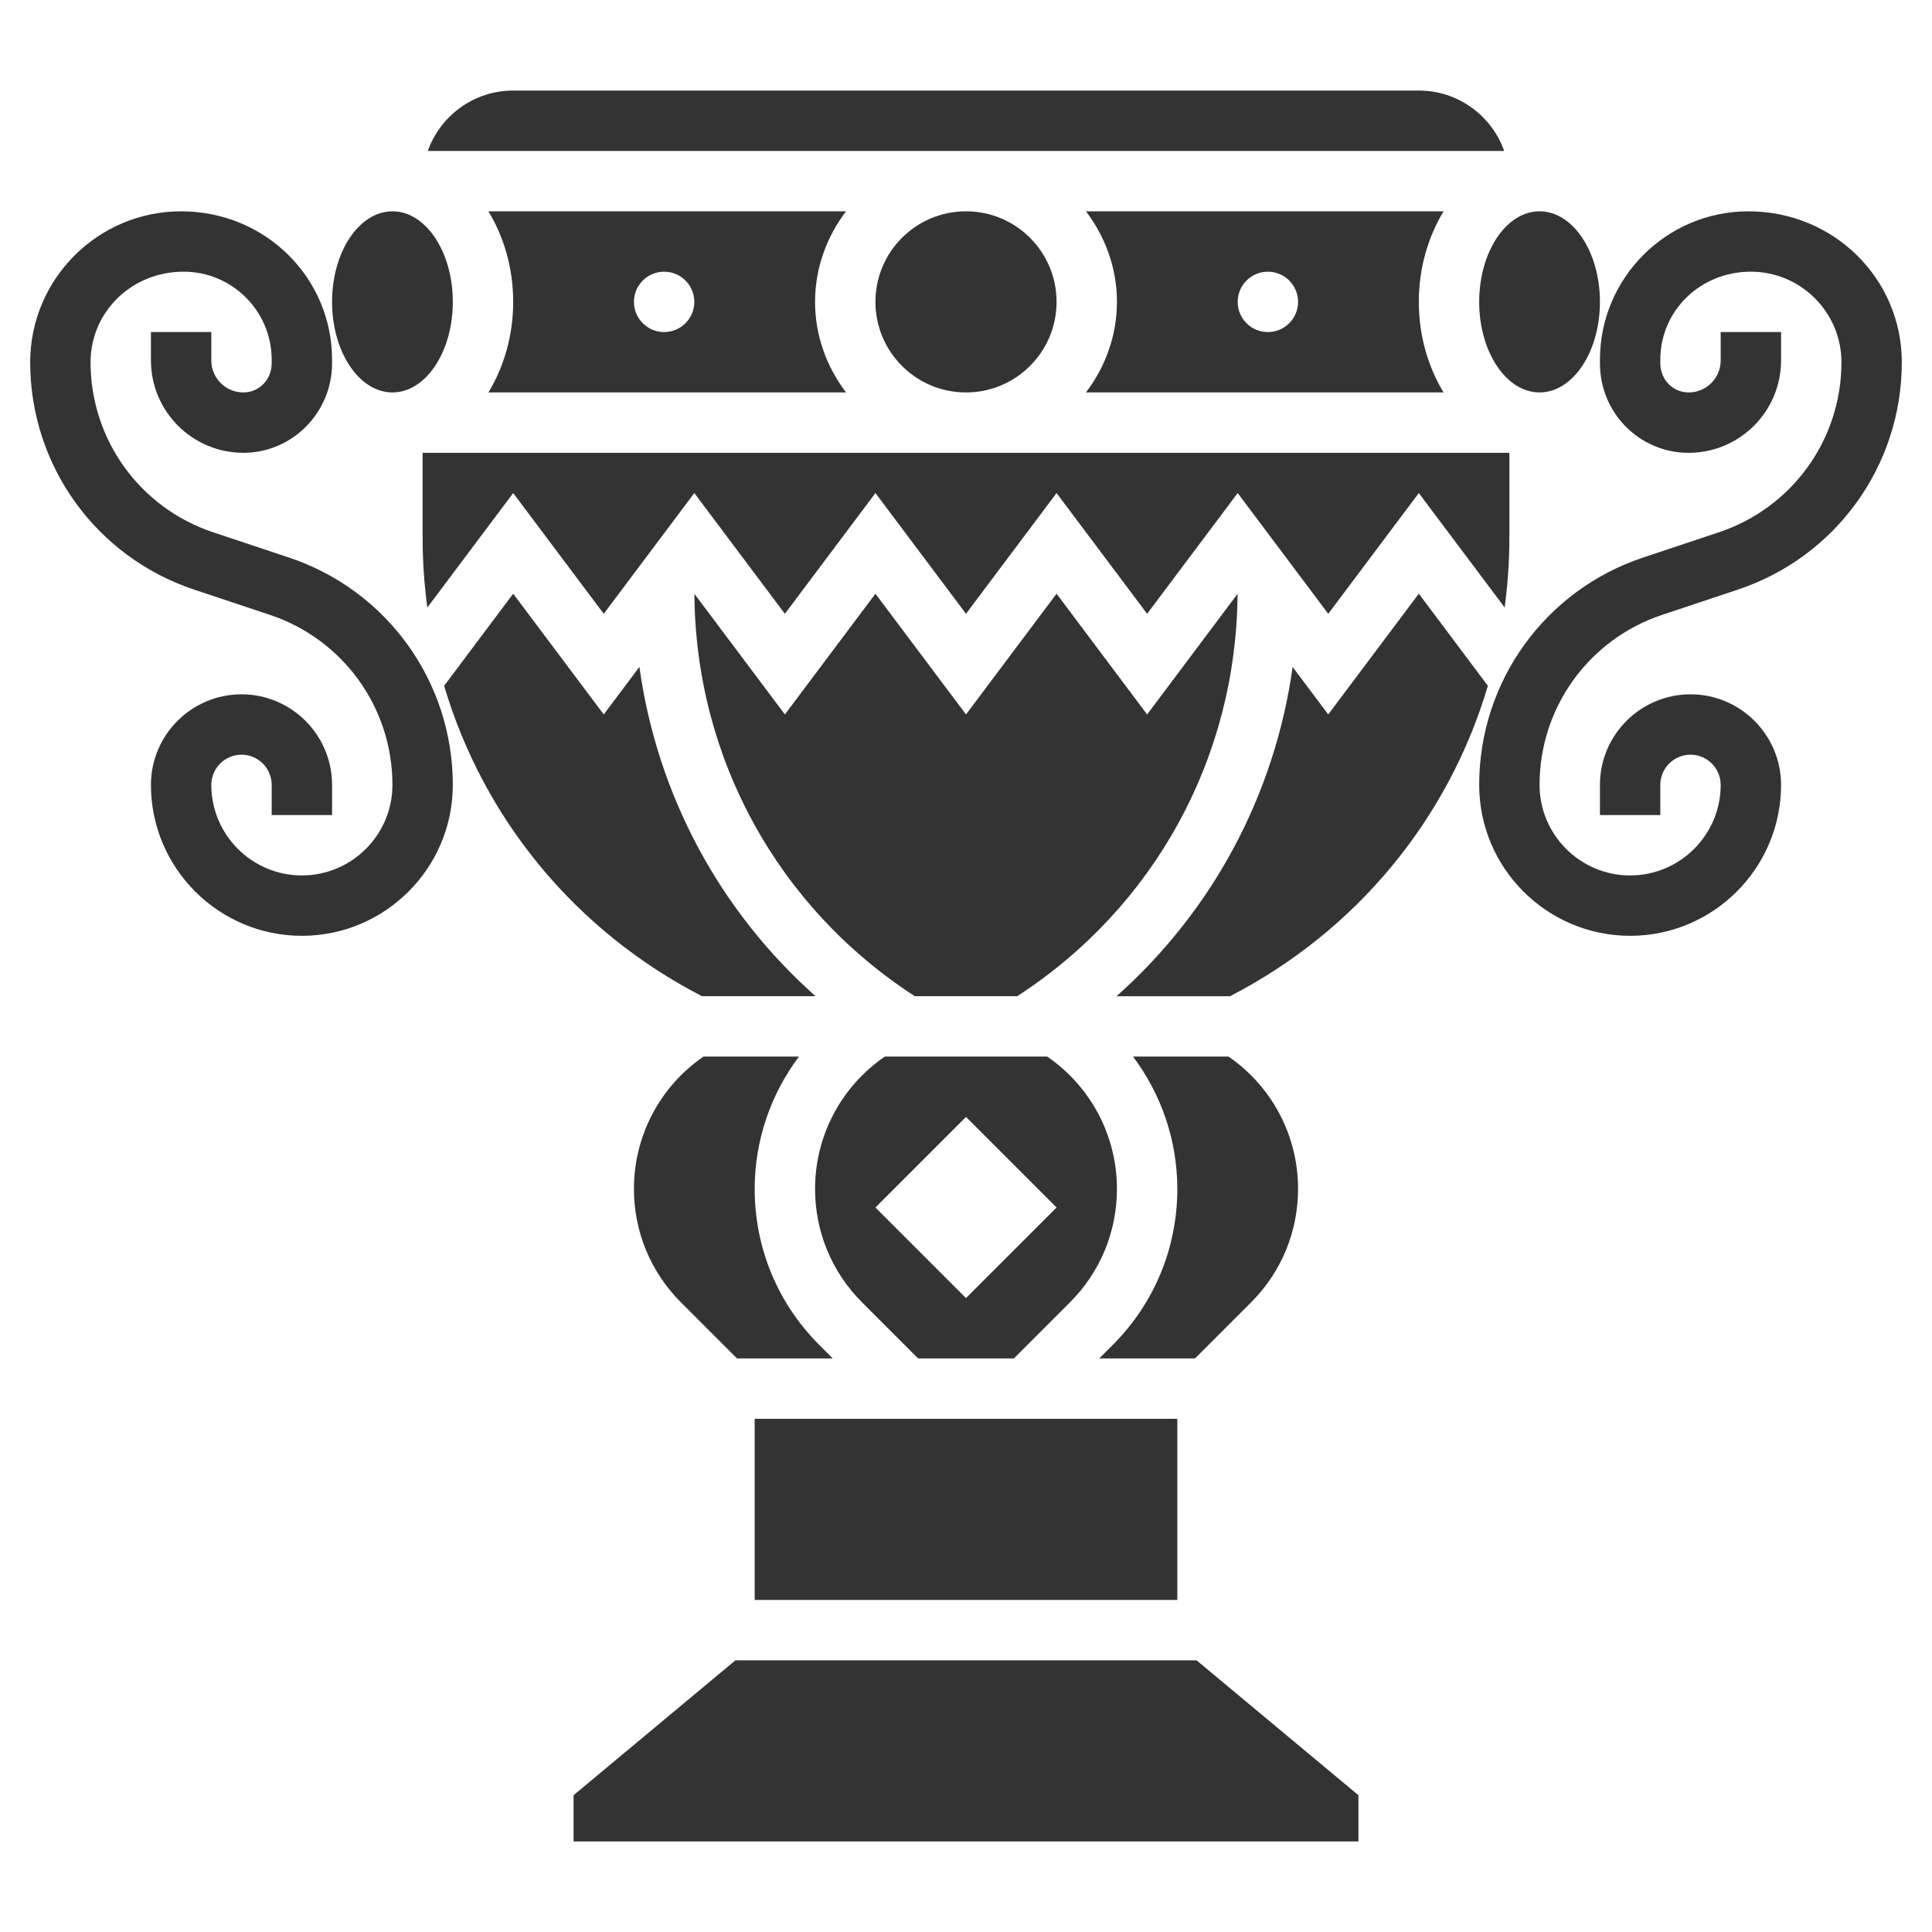 <?xml version="1.0"?>
<svg xmlns="http://www.w3.org/2000/svg" id="_x33_0" enable-background="new 0 0 64 64" height="512px" viewBox="0 0 64 64" width="512px" class=""><g><g><path d="m28.026 13c-.635-.838-1.026-1.87-1.026-3s.391-2.162 1.026-3h-11.846c.507.838.82 1.87.82 3s-.313 2.162-.82 3zm-6.026-4c.552 0 1 .448 1 1s-.448 1-1 1-1-.448-1-1 .448-1 1-1z" data-original="#000000" class="" data-old_color="#000000" fill="#333333"/><path d="m41.442 43.144c1.005-1.005 1.558-2.341 1.558-3.762 0-1.757-.86-3.389-2.304-4.382h-3.163c.935 1.248 1.467 2.774 1.467 4.382 0 1.956-.761 3.794-2.144 5.176l-.442.442h3.172z" data-original="#000000" class="" data-old_color="#000000" fill="#333333"/><ellipse cx="13" cy="10" rx="2" ry="3" data-original="#000000" class="" data-old_color="#000000" fill="#333333"/><path d="m24.414 45h3.172l-.442-.442c-1.383-1.382-2.144-3.22-2.144-5.176 0-1.608.532-3.134 1.467-4.382h-3.163c-1.444.993-2.304 2.625-2.304 4.382 0 1.421.553 2.757 1.558 3.762z" data-original="#000000" class="" data-old_color="#000000" fill="#333333"/><path d="m47 3h-30c-1.304 0-2.416.836-2.829 2h35.657c-.412-1.164-1.524-2-2.828-2z" data-original="#000000" class="" data-old_color="#000000" fill="#333333"/><path d="m25 47h14v6h-14z" data-original="#000000" class="" data-old_color="#000000" fill="#333333"/><circle cx="32" cy="10" r="3" data-original="#000000" class="" data-old_color="#000000" fill="#333333"/><path d="m47.82 13c-.507-.838-.82-1.87-.82-3s.313-2.162.82-3h-11.846c.635.838 1.026 1.87 1.026 3s-.391 2.162-1.026 3zm-5.82-4c.552 0 1 .448 1 1s-.448 1-1 1-1-.448-1-1 .448-1 1-1z" data-original="#000000" class="" data-old_color="#000000" fill="#333333"/><ellipse cx="51" cy="10" rx="2" ry="3" data-original="#000000" class="" data-old_color="#000000" fill="#333333"/><path d="m49.288 22.718-2.288-3.051-3 4-1.18-1.573c-.59 4.233-2.651 8.076-5.834 10.907h3.761c4.211-2.174 7.241-5.895 8.541-10.283z" data-original="#000000" class="" data-old_color="#000000" fill="#333333"/><path d="m50 17.82v-2.82h-36v2.82c0 .779.055 1.548.156 2.305l2.844-3.792 3 4 3-4 3 4 3-4 3 4 3-4 3 4 3-4 3 4 3-4 2.844 3.791c.101-.756.156-1.525.156-2.304z" data-original="#000000" class="" data-old_color="#000000" fill="#333333"/><path d="m20 23.667-3-4-2.288 3.051c1.301 4.389 4.33 8.11 8.542 10.282h3.761c-3.183-2.831-5.245-6.674-5.834-10.907z" data-original="#000000" class="" data-old_color="#000000" fill="#333333"/><path d="m24.362 55-5.362 4.469v1.531h26v-1.531l-5.362-4.469z" data-original="#000000" class="" data-old_color="#000000" fill="#333333"/><path d="m29.311 35c-1.447.994-2.311 2.624-2.311 4.382 0 1.421.553 2.757 1.558 3.762l1.856 1.856h3.172l1.856-1.856c1.005-1.005 1.558-2.341 1.558-3.762 0-1.758-.864-3.388-2.311-4.382zm2.689 8-3-3 3-3 3 3z" data-original="#000000" class="" data-old_color="#000000" fill="#333333"/><path d="m38 23.667-3-4-3 4-3-4-3 4-2.997-3.996c.035 5.427 2.753 10.381 7.299 13.329h3.395c4.546-2.948 7.264-7.902 7.299-13.329z" data-original="#000000" class="" data-old_color="#000000" fill="#333333"/><path d="m55.06 20.368 2.513-.838c3.246-1.082 5.427-4.108 5.427-7.53 0-2.757-2.243-5-5.083-5-2.711 0-4.917 2.206-4.917 4.917v.116c0 .796.304 1.542.857 2.1.555.559 1.294.867 2.083.867 1.688 0 3.06-1.373 3.06-3.06v-.94h-2v.94c0 .584-.476 1.06-1.06 1.06-.251 0-.486-.098-.662-.275-.179-.182-.278-.427-.278-.692v-.116c0-1.609 1.308-2.917 3-2.917 1.654 0 3 1.346 3 3 0 2.56-1.631 4.823-4.06 5.632l-2.513.838c-3.246 1.082-5.427 4.108-5.427 7.53 0 2.757 2.243 5 5 5s5-2.243 5-5c0-1.654-1.346-3-3-3s-3 1.346-3 3v1h2v-1c0-.551.449-1 1-1s1 .449 1 1c0 1.654-1.346 3-3 3s-3-1.346-3-3c0-2.56 1.631-4.823 4.06-5.632z" data-original="#000000" class="" data-old_color="#000000" fill="#333333"/><path d="m9.573 18.47-2.513-.838c-2.429-.809-4.06-3.072-4.06-5.632 0-1.654 1.346-3 3.084-3 1.608 0 2.916 1.308 2.916 2.916v.117c0 .542-.413.967-.94.967-.584 0-1.06-.476-1.06-1.06v-.94h-2v.94c0 1.687 1.373 3.06 3.06 3.06 1.622 0 2.94-1.331 2.94-2.967v-.117c0-2.711-2.205-4.916-5-4.916-2.757 0-5 2.243-5 5 0 3.422 2.181 6.448 5.427 7.53l2.513.838c2.429.809 4.06 3.072 4.06 5.632 0 1.654-1.346 3-3 3s-3-1.346-3-3c0-.551.449-1 1-1s1 .449 1 1v1h2v-1c0-1.654-1.346-3-3-3s-3 1.346-3 3c0 2.757 2.243 5 5 5s5-2.243 5-5c0-3.421-2.181-6.448-5.427-7.53z" data-original="#000000" class="" data-old_color="#000000" fill="#333333"/></g></g> </svg>
